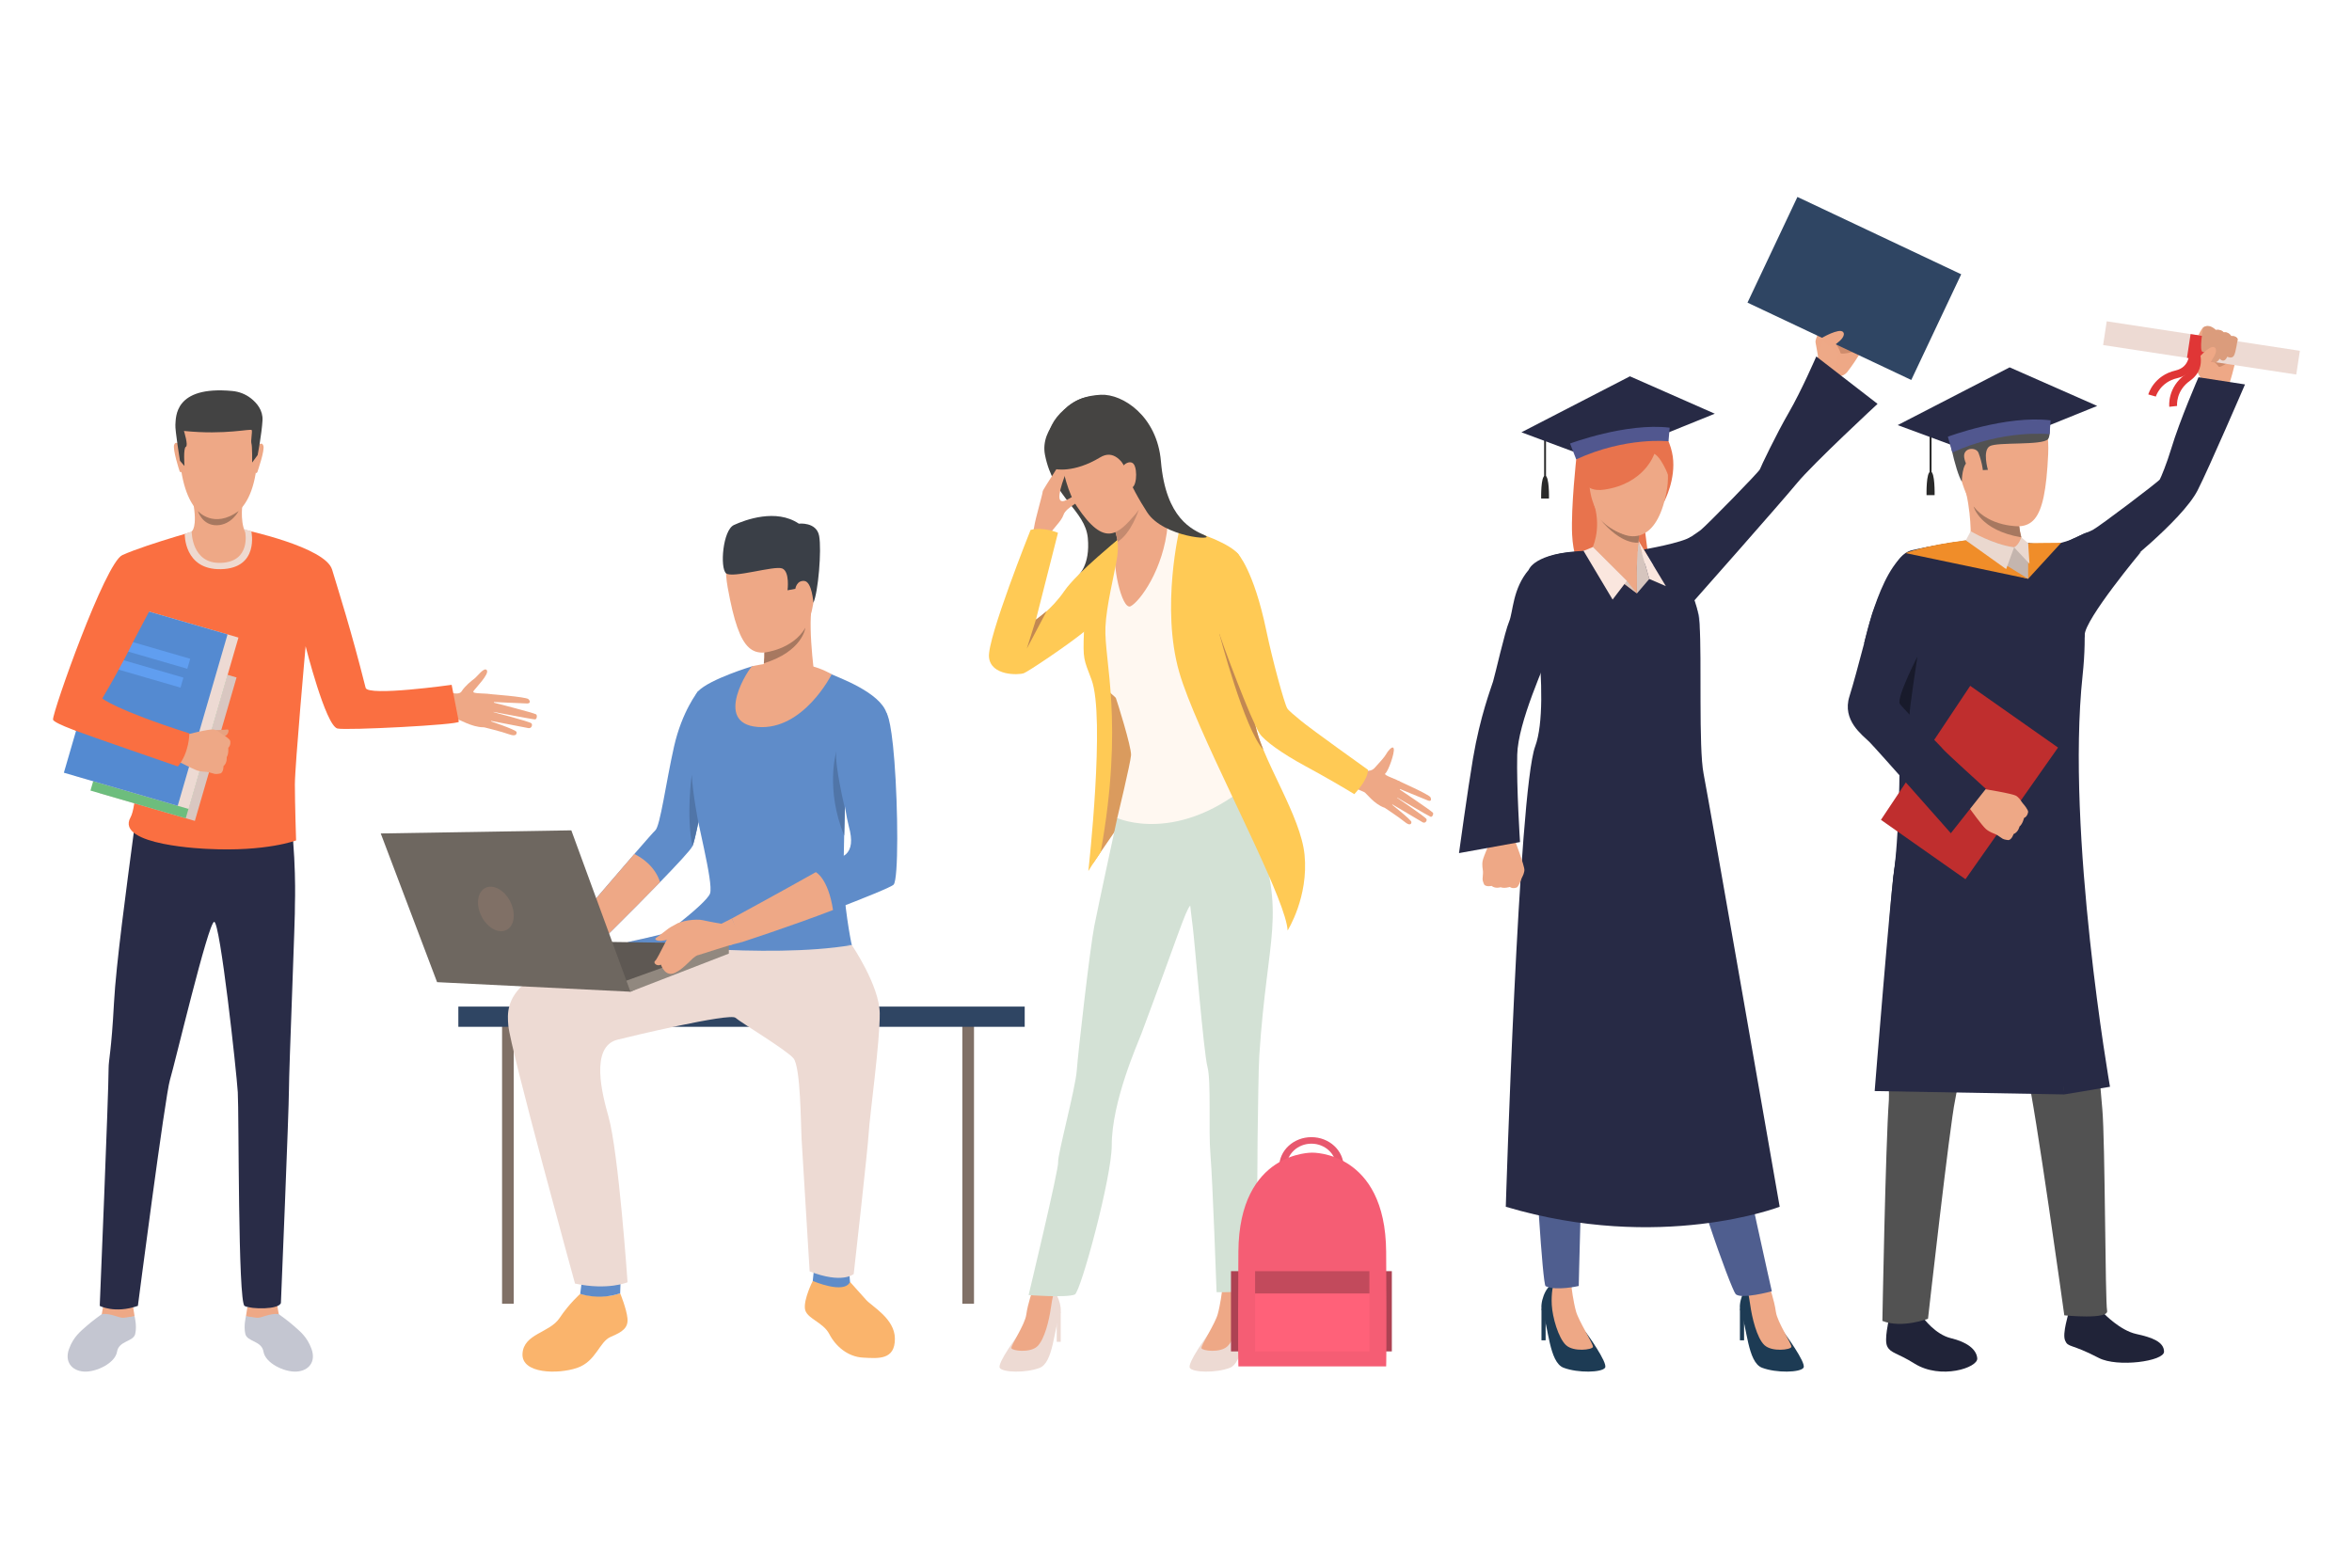 <svg xmlns="http://www.w3.org/2000/svg" xmlns:xlink="http://www.w3.org/1999/xlink" version="1.1" id="Layer_1" x="0px" y="0px" style="enable-background:new 0 0 3000 2000;" xml:space="preserve" viewBox="0 0 3000 2000">
<rect style="fill:#FFFFFF;" width="3000" height="2000"/>
<g>
	<g>
		<path style="fill:#EEA886;" d="M2810.091,487.638c0,0-10.963-19.108-12.545-22.079c-1.582-2.968-0.623-12.313,1.411-22.947    c2.034-10.635,9.541-24.091,11.266-24.814c1.721-0.722,3.128-2.249,7.813-1.243c4.685,1.01,8.09,4.437,8.09,4.437    s6.359-1.469,10.234,3.07c0,0,6.049-1.108,9.61,4.768c0,0,5.932-0.922,8.155,3.566c0,0-0.943,9.37-0.295,12.935    c0.652,3.57-4.769,27.676-10.792,45.748C2843.038,491.079,2833.694,501.47,2810.091,487.638z"/>
		<path style="fill:#CF8C6C;" d="M2819.396,457.764c0,0,8.823,6.679,10.351,9.811c1.527,3.128,21.806-11.404,21.806-11.404    S2827.803,447.26,2819.396,457.764z"/>
		<g>
			<rect x="2461.242" y="542.667" style="fill:#292929;" width="2.452" height="60.947"/>
		</g>
		<path style="fill:#292929;" d="M2462.507,601.687v-0.011c0,0-0.025,0.003-0.04,0.003c0,0-0.023-0.003-0.038-0.003v0.011    c-5.778,0.273-5.109,30.005-5.109,30.005h5.109h0.078h5.109C2467.616,631.691,2468.285,601.959,2462.507,601.687z"/>
		<g>
			<path style="fill:#272A45;" d="M2802.989,625.712c14.276-27.792,60.546-135.282,60.546-135.282l-59.311-9.137     c0,0-23.639,54.009-34.891,91.39c-5.482,18.214-12.833,36.101-14.474,38.978c-1.637,2.872-77.335,60.203-85.575,64.417     c-8.257,4.215-39.943,15.192-55.101,30.585c-15.157,15.382-7.776,36.462-7.776,36.462c32.138,41.34,91.501-12.41,91.501-12.41     S2782.978,664.664,2802.989,625.712z"/>
		</g>
		<g>
			<path style="fill:#202338;" d="M2683.792,1675.955c0,0,20.402,21.423,41.114,25.911c20.712,4.487,35.197,10.212,35.354,22.506     c0.157,12.293-59.602,20.395-83.303,8.002c-35.374-18.495-38.969-12.921-42.892-22.166c-3.921-9.246,4.712-33.969,4.457-36.911     C2638.207,1669.666,2683.792,1675.955,2683.792,1675.955z"/>
		</g>
		<g>
			<path style="fill:#2F6B8C;" d="M2681.499,1665.706c0,0,2.694,10.037,2.293,10.249c-0.397,0.211-46.67,5.396-45.27-2.658     c1.134-6.529,2.755-13.628,2.755-13.628L2681.499,1665.706z"/>
		</g>
		<g>
			<path style="fill:#202338;" d="M2453.34,1681.541c0,0,15.008,20.868,35.082,25.681c19.793,4.747,32.619,13.777,33.589,25.725     c0.97,11.948-46.667,27.596-80.136,6.607c-21.991-13.788-30.194-13.005-34.624-21.766c-4.43-8.761,2.32-33.319,1.877-36.163     C2408.58,1678.109,2453.34,1681.541,2453.34,1681.541z"/>
		</g>
		<g>
			<path style="fill:#2F6B8C;" d="M2452.728,1671.226c0,0,0.987,10.084,0.612,10.315c-0.376,0.229-44.476,8.035-44.212,0.083     c0.208-6.315,2.795-14.171,2.795-14.171L2452.728,1671.226z"/>
		</g>
		<g>
			<path style="fill:#525252;" d="M2634.831,1062.975c0,0,21.428,155.648,30.179,208.267c10.233,61.524,13.7,112.354,16.555,144.2     c3.588,40.05,3.569,245.015,6.082,256.729c2.512,11.706-54.604,5.881-54.604,5.881s-37.04-267.466-47.731-310.118     c-9.953-39.718-38.938-211.268-48.02-200.426c-9.082,10.847-36.892,205.184-43.618,236.505     c-6.725,31.325-34.47,278.377-34.47,278.377s-33.185,12.753-58.206,2.797c0,0,4.007-223.144,8.293-281.87     c1.633-22.382-14.157-267.936,23.688-366.956C2452.979,984.028,2634.831,1062.975,2634.831,1062.975z"/>
		</g>
		<path style="fill:#272A45;" d="M2571.961,689.674c0,0,56.701,11.726,63.43,17.686c7.303,6.344,20.183,68.443,20.952,85.742    c0.77,17.299-6.836,89.563-14.139,116.474c-7.305,26.91-5.962,159.451-1.349,196.74c0,0-114.167,32.426-226.419,17.817    c0,0,18.818-139.442,14.325-176.316c-5.758-47.239-19.605-156.078-19.605-156.078s9.937-75.811,19.932-84.27    c9.995-8.458,78.864-17.795,78.864-17.795H2571.961z"/>
		<path style="fill:#EEA886;" d="M2548.52,514.347c0,0,68.206-25.237,63.942,65.402c-4.264,90.642-20.247,99.852-65.116,87.193    c-44.868-12.658-48.628-69.865-54.471-97.384C2487.032,542.041,2526.214,518.306,2548.52,514.347z"/>
		<path style="fill:#EEA886;" d="M2580.882,701.947c0,0-14.037,9.282-67.259-14.164c0,0,1.504-36.487-8.938-70.565    c-10.439-34.081,71.42,45.438,71.42,45.438c-0.856,0.609-1.022,4.014-0.532,8.765c0.416,4.029,1.298,9.02,2.627,14.084    C2581.189,696.897,2580.882,692.004,2580.882,701.947z"/>
		<path style="fill:#525252;" d="M2502.355,614.512c0,0-0.192-24.212,9.875-26.44c10.07-2.228,15.256,11.769,15.256,11.769    l8.107-0.437c0,0-7.247-24.537,2.353-30.162c9.602-5.626,67.025-0.682,74.233-8.943c7.205-8.261-3.245-57.323-18.913-62.14    c-15.668-4.816-58.467-14.583-85.644,9.622c0,0-23.641,0.448-24.588,19.698C2482.087,546.733,2494.164,601.384,2502.355,614.512z"/>
		<path style="fill:#A77860;" d="M2578.2,685.504c-52.868-8.889-60.769-38.952-60.887-39.422    c20.552,26.502,58.26,25.338,58.26,25.338C2575.989,675.449,2576.871,680.44,2578.2,685.504z"/>
		<path style="fill:#EEA886;" d="M2523.63,577.791c-3.014-7.988-20.025-6.981-18.284,5.684    c1.742,12.662,15.803,32.164,21.448,28.506C2532.439,608.322,2527.782,588.806,2523.63,577.791z"/>
		<path style="fill:#272A45;" d="M2636.112,706.792c0,0,32.222,43.13,20.285,154.656c-21.566,201.527,34.916,525.029,34.916,525.029    l-58.271,9.752c0,0-55.684-405.066-41.503-555.153c6.462-68.396,25.64-91.153-4.615-148.134    C2586.925,692.941,2616.383,693.926,2636.112,706.792z"/>
		<path style="fill:#272A45;" d="M2492.29,692.004c0,0,92.227,93.158,99.449,163.785c7.224,70.624,41.304,540.439,41.304,540.439    l-241.885-4.302c0,0,20.182-252.484,25.105-284.068c4.925-31.584,15.115-212.935-7.107-297.088    c-11.94-45.208,2.264-102.561,29.54-108.824C2465.973,695.687,2492.29,692.004,2492.29,692.004z"/>
		<path style="fill:#272A45;" d="M2461.118,704.072c0,0,35.52,9.782,15.978,74.973c-15.305,51.063-17.372,62.03-17.372,62.03    l-81.962-20.475c0,0,24.031-112.164,63.25-118.194C2441.012,702.406,2453.496,700.63,2461.118,704.072z"/>
		<polygon style="fill:#BF2E2E;" points="2625.045,953.709 2506.976,1121.694 2399.155,1045.912 2513.013,874.967   "/>
		<g>
			<g>
				<g>
					<g>
						<g>
							<path style="fill:#EEA886;" d="M2561.857,1071.798c0,0-5.238-0.445-7.434-1.754c0,0-3.813-2.694-6.639-4.444         c-0.898-0.551-1.693-1.014-2.238-1.258c-2.275-1.021-7.576-2.585-12.353-6.573c-4.772-3.981-20.938-26.469-20.938-26.469         l9.671-12.188l7.429-12.701c0,0,37.638,5.825,42.514,9.023c0.476,0.317,0.934,0.645,1.338,0.987         c3.866,3.106,5.438,7.044,7.28,8.907c0.673,0.688,6.902,7.976,6.41,10.802c-0.677,3.92-2.736,6.359-5.235,7.445         c0,0-1.666,7.616-5.784,10.872c0,0-1.311,7.072-7.586,9.661C2568.292,1064.108,2566.158,1071.138,2561.857,1071.798z"/>
						</g>
					</g>
				</g>
			</g>
		</g>
		<path style="fill:#181A2B;" d="M2445.696,837.571c0,0-10.708,69.687-9.959,74.153    C2436.488,916.194,2387.259,897.727,2445.696,837.571z"/>
		<path style="fill:#272A45;" d="M2465.365,708.436c7.436,2.88,10.25,16.078,7.193,54.327c-3.054,38.252-16.52,55.847-21.543,64.692    c-5.024,8.848-32.652,63.386-27.687,70.562c4.966,7.175,51.873,53.452,54.587,57.221c2.717,3.769,55.087,51.173,55.087,51.173    l-44.678,56.575c0,0-95.074-107.65-103.897-116.466c-8.823-8.819-35.194-27.351-25.44-58.158    c9.915-31.31,27.732-104.613,30.897-110.345C2393.049,772.286,2416.203,689.401,2465.365,708.436z"/>
		<path style="fill:#272A45;" d="M2593.807,693.5c0,0,24.762,7.977,60.305-10.785c35.544-18.758-34.063,50.976-34.063,50.976    L2593.807,693.5z"/>
		<path style="fill:#272A45;" d="M2731.075,703.759c0,0-71.731,85.969-72.046,106.298c-0.316,20.329-17.053-60.813-17.053-60.813    L2731.075,703.759z"/>
		<polygon style="fill:#272A45;" points="2614.504,542.336 2674.995,517.865 2563.317,468.65 2420.536,542.336 2487.478,567.08       "/>
		<path style="fill:#C4B5AE;" d="M2492.29,692.004c0,0,54.711,36.845,94.635,46.404c1.66,0.397,0-45.468,0-45.468    S2553.374,679.514,2492.29,692.004z"/>
		<path style="fill:#EEA886;" d="M2530.439,686.31c0,0,21.693,10.395,38.553,11.951c0,0,8.727-3.259,9.208-12.757L2530.439,686.31z"/>
		<path style="fill:#F08D29;" d="M2507.447,689.329l79.478,49.08l-156.461-32.806    C2430.464,705.603,2455.286,695.701,2507.447,689.329z"/>
		<path style="fill:#F08D29;" d="M2586.925,738.409v-45.468c0,0,32.058-0.484,42.089-0.455L2586.925,738.409z"/>
		<path style="fill:#EAD8CF;" d="M2513.642,677.698c0,0,27.821,16.782,55.351,20.563l-10.135,27.781l-51.41-36.713L2513.642,677.698    z"/>
		<path style="fill:#EAD8CF;" d="M2578.2,685.504c0,0-2.932,9.618-9.208,12.757l19.631,20.963l-1.698-26.283L2578.2,685.504z"/>
		<path style="fill:#51578F;" d="M2614.286,553.966c0,0-58.559-6.712-124.1,23.37l-5.653-20.209c0,0,73.874-27.759,131.055-20.876    L2614.286,553.966z"/>
		<g>
			
				<rect x="2682.382" y="427.689" transform="matrix(0.989 0.151 -0.151 0.989 98.87 -418.11)" style="fill:#EDDAD3;" width="249.106" height="30.638"/>
		</g>
		<g>
			
				<rect x="2790.517" y="427.689" transform="matrix(0.989 0.151 -0.151 0.989 98.881 -418.144)" style="fill:#E03636;" width="32.838" height="30.64"/>
		</g>
		<g>
			<path style="fill:#E03636;" d="M2749.804,505.917l-9.64-2.698c0.273-0.98,7.047-24.106,34.817-30.585     c8.554-1.994,14.069-7.102,16.392-15.189c1.809-6.285,1.032-12.104,1.021-12.163l9.905-1.451     c0.048,0.317,1.123,7.934-1.305,16.381c-2.337,8.134-8.353,18.582-23.738,22.174     C2755.192,487.535,2749.854,505.735,2749.804,505.917z"/>
		</g>
		<path style="fill:#DB9C7C;" d="M2809.581,420.565c0,0-4.499,27.081-0.227,28.343c4.273,1.265,6.61-0.86,6.61-0.86l3.201,11.984    c0,0,6.603,6.737,12.013-2.421c0,0,5.513,6.931,9.684-2.534c0,0,5.68,2.949,8.385-1.094c2.705-4.044,4.878-21.587,4.878-21.587    s-1.206-3.909-8.155-3.566c0,0-3.08-5.833-9.61-4.768c0,0-3.193-4.284-10.234-3.07c0,0-7.874-8.998-15.902-3.194    C2810.223,417.798,2809.763,419.424,2809.581,420.565z"/>
		<path style="fill:#EEA886;" d="M2797.594,464.694c0,0,11.221-15.13,20.978-20.701c2.206-1.262,4.575-2.078,6.577-0.503    c2.002,1.571,2.264,6.468-2.264,13.271c-4.524,6.803-7.263,17.668-7.263,17.668S2808.921,480.058,2797.594,464.694z"/>
		<g>
			<path style="fill:#E03636;" d="M2766.972,518.988c-0.116-1.014-2.577-24.981,20.687-41.467     c7.168-5.079,10.344-11.893,9.442-20.256c-0.7-6.504-3.616-11.597-3.646-11.645l8.622-5.09c0.165,0.277,4.036,6.923,4.98,15.663     c0.904,8.415-0.718,20.362-13.609,29.499c-18.299,12.964-16.606,31.401-16.526,32.182L2766.972,518.988z"/>
		</g>
	</g>
	<g>
		<path style="fill:#EEA886;" d="M566.438,880.605c0,0,18.136,8.255,22.318,1.437c4.182-6.818,13.102-13.907,16.023-15.997    c3.907-2.792,13.041-15.867,16.234-10.935c3.19,4.936-14.101,22.264-17.066,26.619c-2.962,4.355,19.396,1.77,23.684,4.637    c4.287,2.867,4.498,41.552-10.958,41.48c-15.456-0.068-31.426-10.792-34.174-10.242c-2.745,0.55-20.498-3.492-20.498-3.492    L566.438,880.605z"/>
		<path style="fill:#EEA886;" d="M624.067,885.463c0,0,47.15,3.496,49.98,6.482c2.826,2.986,2.368,5.652-2.063,5.517    c-4.429-0.133-45.713-1.994-45.713-1.994s54.681,13.955,57.538,15.847c1.671,1.107,1.077,6.308-1.311,6.464    c-2.388,0.156-57.501-10.402-57.501-10.402s51.033,13.127,52.932,15.477c1.662,2.056-0.023,6.743-3.886,6.043    s-52.018-10.055-52.018-10.055s36.453,12.022,36.888,15.052c0.269,1.855-0.048,6.363-9.345,2.948    c-9.301-3.41-32.159-9.019-32.159-9.019L624.067,885.463z"/>
		<g>
			<path style="fill:#C4C6D1;" d="M129.81,1676.539c0,0-12.573,8.971-19.536,15.256c-6.964,6.284-16.438,13.122-22.24,29.159     c-5.873,16.231,3.38,27.892,19.098,28.85c15.715,0.961,39.799-10.904,42.146-25.294c2.324-14.243,20.786-12.568,23.191-22.705     c2.408-10.137-0.809-22.607-0.809-22.607L129.81,1676.539z"/>
		</g>
		<g>
			<path style="fill:#EEA886;" d="M131.902,1664.755l-2.092,11.784c0,0,6.471,11.978,41.851,2.659l-1.824-11.61L131.902,1664.755z"/>
		</g>
		<path style="fill:#C4C6D1;" d="M171.661,1679.198c0,0-7.969,1.047-13.645,1.94c-5.677,0.89-16.92-6.363-28.205-4.6l3.472,14.328    C133.282,1690.867,170.869,1683.829,171.661,1679.198z"/>
		<g>
			<path style="fill:#C4C6D1;" d="M355.577,1676.539c0,0,12.572,8.971,19.536,15.256c6.964,6.284,16.438,13.122,22.24,29.159     c5.87,16.231-3.38,27.892-19.098,28.85c-15.714,0.961-39.803-10.904-42.146-25.294c-2.324-14.243-20.786-12.568-23.191-22.705     c-2.409-10.137,0.808-22.607,0.808-22.607L355.577,1676.539z"/>
		</g>
		<g>
			<path style="fill:#EEA886;" d="M353.484,1664.755l2.093,11.784c0,0-6.471,11.978-41.851,2.659l1.825-11.61L353.484,1664.755z"/>
		</g>
		<g>
			<path style="fill:#292C47;" d="M368.271,1024.009c0,0-121.938-24.043-185.156-1.328c-2.643,0.948-5.181,1.978-7.603,3.095     c0,0-0.149,1.077-0.428,3.099c-0.632,4.67-1.957,14.413-3.716,27.671c-0.299,2.229-0.605,4.559-0.928,6.981     c-8.999,68.123-22.447,167.138-25.019,215.453c-3.376,63.388-6.893,72.414-6.899,84.334     c-0.011,32.125-11.295,302.678-11.295,302.678s19.138,10.268,48.658,0c0,0,34.829-268.375,40.872-288.23     c6.04-19.852,48.831-200.813,56.4-201.676c7.568-0.862,28.551,191.236,30.145,217.353c1.597,26.105,0.085,268.382,8.72,272.696     c8.632,4.317,43.706,4.767,46.294-3.866c0,0,10.249-246.284,10.249-272.18c0-25.898,8.36-227.658,7.626-236.304     C376.193,1153.784,378.571,1090.438,368.271,1024.009z"/>
		</g>
		<g>
			<path style="fill:#FA6F41;" d="M311.409,675.856c0,0,103.537,21.982,112.168,50.758c8.632,28.773,23.976,76.116,42.792,150.89     c2.83,11.241,109.719-3.832,109.719-3.832s8.896,45.584,9.134,47.048c0.646,3.977-144.385,11.335-154.852,8.679     c-15.103-3.832-40.553-104.957-40.553-104.957s-13.71,152.762-13.71,176.357c0,23.596,1.559,71.374,1.559,71.374     s-38.366,14.695-112.865,10.813c0,0-118.569-4.073-98.333-40.214c15.303-27.324,5.924-211.159,3.621-212.311     c-2.303-1.152-43.638,50.622-39.609,60.588c4.029,9.967,111.006,45.716,111.006,45.716s3.126,11.522-13.493,37.625     c0,0-159.79-46.695-160.364-56.478c-0.578-9.78,66.461-199.773,88.356-209.716c31.517-14.319,113.941-36.83,113.941-36.83     L311.409,675.856z"/>
		</g>
		<path style="fill:#C4C6D1;" d="M313.725,1679.198c0,0,7.97,1.047,13.646,1.94c5.676,0.89,16.917-6.363,28.205-4.6l-3.472,14.328    C352.105,1690.867,314.517,1683.829,313.725,1679.198z"/>
		
			<rect x="151.33" y="843.087" transform="matrix(0.96 0.279 -0.279 0.96 270.149 -22.628)" style="fill:#D9C7C1;" width="126.591" height="190.636"/>
		
			<rect x="139.692" y="839.711" transform="matrix(0.96 0.279 -0.279 0.96 268.744 -19.518)" style="fill:#6DBD7D;" width="126.591" height="190.632"/>
		
			<rect x="124.396" y="788.009" transform="matrix(0.96 0.279 -0.279 0.96 259.387 -20.005)" style="fill:#EDDAD3;" width="151.253" height="227.77"/>
		
			<rect x="110.489" y="783.974" transform="matrix(0.96 0.279 -0.279 0.96 257.687 -16.289)" style="fill:#548AD1;" width="151.252" height="227.768"/>
		
			<rect x="157.331" y="828.514" transform="matrix(0.96 0.279 -0.279 0.96 240.786 -22.651)" style="fill:#609EF0;" width="85.382" height="13.307"/>
		
			<rect x="148.659" y="852.559" transform="matrix(0.96 0.279 -0.279 0.96 247.147 -19.279)" style="fill:#609EF0;" width="85.382" height="13.305"/>
		<path style="fill:#E6A281;" d="M274.688,931.476c0,0,11.55-0.316,15.086-0.829c3.536-0.51,1.203,7.011-2.905,8.428    C282.766,940.494,274.688,931.476,274.688,931.476z"/>
		<path style="fill:#EEA886;" d="M281.438,986.636c0,0-5.041,1.226-7.507,0.686c0,0-4.413-1.328-7.606-2.082    c-1.012-0.234-1.902-0.418-2.486-0.476c-2.449-0.245-7.901-0.051-13.619-2.289c-5.714-2.232-25.1-12.175-25.1-12.175l5.543-18.021    l4.179-14.277c0,0,32.764-8.72,38.328-7.252c0.543,0.146,1.073,0.313,1.563,0.506c4.589,1.699,7.293,4.892,9.6,6.057    c0.846,0.434,8.958,5.309,9.379,8.105c0.594,3.879-0.571,6.808-2.568,8.608c0,0,0.822,7.65-2.015,11.985    c0,0,0.988,7.032-4.073,11.417C285.056,977.426,285.256,984.672,281.438,986.636z"/>
		<path style="fill:#FA6F41;" d="M241.489,935.643c0,0,0.275,24.142-14.621,42.177c0,0-116.214-40.04-130.189-45.537    c-13.975-5.496,50.785-177.581,50.785-177.581l47.646,16.221l-25.599,48.407c0,0-12.671,27.118-39.028,71.721    C130.482,891.051,146.703,905.329,241.489,935.643z"/>
		<path style="fill:#EED9CF;" d="M235.629,681.172c0,0-1.158,46.06,46.284,44.956c49.107-1.141,38.698-48.148,38.698-48.148    S283.442,661.795,235.629,681.172z"/>
		<path style="fill:#EEA886;" d="M309.728,639.848c0,0-4.267,23.381,3.071,39.348c0,0,7.47,37.214-30.627,38.882    c-38.097,1.668-37.683-40.142-37.683-40.142s7.827-4.559,1.743-37.856C240.147,606.782,309.728,639.848,309.728,639.848z"/>
		<g>
			<path style="fill:#EEA886;" d="M286.567,504.634c0,0,48.747,7.864,41.324,85.971c-7.422,78.103-50.445,71.704-53.319,71.622     c-2.877-0.078-43.192,1.427-46.335-93.937C228.237,568.29,226.865,497.776,286.567,504.634z"/>
		</g>
		<g>
			<path style="fill:#EEA886;" d="M328.646,568.542c0,0,5.34-5.839,7.297,0.072c1.957,5.914-6.954,31.371-7.613,33.507     c0,0-0.975,2.293-2.256,1.033C324.793,601.89,328.646,568.542,328.646,568.542z"/>
		</g>
		<g>
			<path style="fill:#EEA886;" d="M229.419,567.553c0,0-5.228-5.941-7.296-0.071c-2.069,5.874,6.556,32.655,6.98,33.654     c0,0,0.931,2.31,2.235,1.073C232.643,600.973,229.419,567.553,229.419,567.553z"/>
		</g>
		<g>
			<path style="fill:#434343;" d="M328.621,580.523l-6.977,9.552c0,0,0.197-20.946-0.924-24.231     c-1.118-3.285,1.325-14.722,0.387-17.086c-0.934-2.368-33.341,6.437-86.487,1.025c0,0,5.911,18.871,2.449,20.209     c-3.465,1.342-1.766,24.533-1.766,24.533l-5.738-6.631c0,0-6.482-39.616-5.849-46.229c0.839-8.802-2.147-49.909,72.634-42.853     c8.561,0.808,16.781,3.947,23.62,9.284c7.684,6,15.585,15.358,14.861,28.219C333.877,553.31,328.621,580.523,328.621,580.523z"/>
		</g>
		<path style="fill:#A77860;" d="M252.363,651.88c0,0,20.11,23.48,52.039,0c0,0-8.951,17.814-27.723,18.232    C257.91,670.526,252.363,651.88,252.363,651.88z"/>
	</g>
	<g>
		<path style="fill:#E8734D;" d="M2123.052,639.192c0,0,14.718-27.896,10.59-56.787c-4.128-28.896-29.511-72.073-80.956-60.327    c0,0-38.7,58.536-41.875,60.757c0,0-7.204,64.301-5.546,99.311c2.175,45.938,25.151,71.815,37.852,111.821    c12.7,40.003,33.77,1.304,33.77,1.304l36.089-1.742l-18.705-147.622L2123.052,639.192z"/>
		<g>
			<path style="fill:#EEA886;" d="M2320.516,463.348c0,0-4.249-23.127-4.787-26.679c-0.541-3.555,3.743-12.621,9.566-22.602     c5.826-9.986,18.165-20.865,20.153-20.978c1.991-0.118,3.949-1.156,8.307,1.521c4.358,2.681,6.569,7.339,6.569,7.339     s6.924,0.779,9.215,6.727c0,0,6.48,1.031,7.979,8.213c0,0,6.301,1.175,6.945,6.487c0,0-4.278,9.095-4.891,12.917     c-0.61,3.821-10.805,22.131-23.284,38.185C2356.288,474.478,2343.213,492.742,2320.516,463.348z"/>
		</g>
		<g>
			<path style="fill:#CF8C6C;" d="M2340.492,436.578c0,0,6.508,9.86,6.936,13.552c0.428,3.692,26-3.734,26-3.734     S2352.685,428.988,2340.492,436.578z"/>
		</g>
		
			<rect x="2289.988" y="251.339" transform="matrix(0.427 -0.904 0.904 0.427 1023.912 2348.905)" style="fill:#2F4563;" width="149.149" height="231.087"/>
		<g>
			<path style="fill:#EEA886;" d="M2316.084,435.814c0,0,16.67-11.248,28.469-13.389c2.668-0.487,5.343-0.471,6.799,1.825     c1.457,2.297-0.019,7.32-6.99,12.56c-6.973,5.24-13.587,15.207-13.587,15.207S2322.03,455.302,2316.084,435.814z"/>
		</g>
		<path style="fill:#EEA987;" d="M2324.732,434.399c0,0-10.973,46.794-24.645,64.544c-13.672,17.75,30.624,16.248,30.624,16.248    l13.981-64.415L2324.732,434.399z"/>
		<g>
			<path style="fill:#272A45;" d="M2117.801,759.923c0,0-5.269-26.504,7.102-45.25c12.367-18.747,36.819-32.527,44.392-38.482     c7.571-5.955,74.426-74.252,75.513-77.519c1.09-3.266,20.693-44.459,36.856-72.381c16.162-27.918,35.025-71.514,35.025-71.514     l78.157,60.445c0,0-82.323,76.31-102.794,101.144c-21.864,26.526-130.882,149.656-130.882,149.656     S2139.33,796.636,2117.801,759.923z"/>
		</g>
		<g>
			<path style="fill:#1D3B54;" d="M2275.412,1699.719c0,0,28.962,38.991,24.989,45.17c-3.974,6.18-34.43,7.062-52.969,0     c-18.539-7.061-18.98-52.756-27.367-72.389c-3.51-8.221,4.003-32.481,14.567-34.242c10.563-1.761,22.055,3.411,22.055,3.411     S2245.729,1669.321,2275.412,1699.719z"/>
		</g>
		<g>
			<g>
				<path style="fill:#EEA886;" d="M2256.882,1641.354c0,0,6.094,16.601,8.32,32.455c1.846,13.149,20.632,41.063,19.75,44.596      c-0.882,3.532-24.719,6.73-34.43-2.373c-9.71-9.104-15.96-35.58-18.097-51.414c-1.992-14.75-4.506-22.035-4.506-22.035      S2247.613,1631.642,2256.882,1641.354z"/>
			</g>
		</g>
		<g>
			<polygon style="fill:#1D3B54;" points="2219.29,1669.07 2219.29,1709.891 2224.587,1709.891 2224.587,1678.337    "/>
		</g>
		<g>
			<path style="fill:#1D3B54;" d="M2023.326,1700.365c0,0,27.919,38.345,23.944,44.523c-3.972,6.18-34.428,7.062-52.967,0     c-18.539-7.061-18.98-52.756-27.367-72.389c-3.512-8.221,4.003-32.481,14.565-34.242c10.566-1.761,22.954,3.784,22.954,3.784     S1993.645,1669.968,2023.326,1700.365z"/>
		</g>
		<g>
			<g>
				<path style="fill:#EEA886;" d="M2004.456,1642.042c0,0,2.208,18.096,5.738,30.9c3.531,12.799,22.511,41.931,21.629,45.463      c-0.884,3.532-24.718,6.73-34.43-2.373c-9.71-9.104-17.214-35.458-18.097-51.414c-0.884-15.955,2.205-26.359,2.205-26.359      S1995.186,1632.33,2004.456,1642.042z"/>
			</g>
		</g>
		<g>
			<polygon style="fill:#1D3B54;" points="1966.161,1669.07 1966.161,1709.891 1971.458,1709.891 1971.458,1678.337    "/>
		</g>
		<g>
			<g>
				<path style="fill:#4F5E8F;" d="M2143.964,1007.289c0,0,24.852,115.612,30.559,144.721      c5.708,29.107,21.688,170.087,23.401,194.059c1.713,23.974,25.933,114.296,24.791,122.859      c-1.142,8.56,37.268,178.449,37.268,178.449s-39.535,10.753-46.19,3.506c-5.651-6.152-62.453-161.501-62.453-204.307      c0-59.171-44.632-134.511-50.279-147.747c-52.446-122.981-41.244-162.486-48.093-170.475c-6.85-7.989-7.443,4.935-11.438,22.628      c-3.996,17.693-12.552,170.658-17.688,190.066c-5.138,19.404-1.148,85.043-4.002,118.148      c-2.854,33.105-6.14,181.426-6.14,181.426s-28.637,6.582-42.242,0.24c-3.924-1.833-13.826-165.231-14.396-204.614      s-1.179-93.694-2.283-110.727c-10.575-163.2-22.798-188.776,18.137-304.278      C2049.555,804.986,2143.964,1007.289,2143.964,1007.289z"/>
			</g>
		</g>
		<g>
			<path style="fill:#EDDAD3;" d="M2079.633,699.25c0,0,25.938,12.248,34.947,14.05c9.006,1.802,43.953,47.197,50.077,63.768     c6.126,16.571,0,41.433-12.609,70.613c-12.608,29.185-0.721,38.912-6.485,68.092c-5.765,29.185-10.809,90.972-9.727,107.182     c1.08,16.215-145.721,19.275-179.227-10.271c0,0,33.675-50.433,37.998-57.639c4.324-7.206,0.721-46.478-3.243-56.563     c-3.962-10.088-30.339-95.873-30.339-95.873s-21.579-65.887-2.085-81.024c16.933-13.149,63.082-17.837,71.367-20.72     C2038.596,697.983,2062.699,696.729,2079.633,699.25z"/>
		</g>
		<g>
			<path style="fill:#97A6CC;" d="M2025.633,702.029c0,0,36.407,55.254,38.146,79.572c1.74,24.317-13.531,206.23-25.758,264.706     c-12.229,58.476-87.236,2.552-87.236,2.552s46.024-105.25,23.233-182.202c-22.792-76.952-31.075-107.714-31.075-107.714     s7.842-42.855,35.631-48.886C2002.939,704.771,2025.633,702.029,2025.633,702.029z"/>
		</g>
		<g>
			<path style="fill:#97A6CC;" d="M2167.053,784.449c0,0,6.571,23.237-19.015,74.598c0,0,0.407,65.734,1.128,86.271     c0.721,20.534,15.24,94.376,15.24,94.376l-34.957,18.617c-5.096,2.984-11.405-1.156-10.694-7.02     c7.164-59.095,30.474-283.258-19.876-343.514l20.203,5.959C2119.082,713.737,2154.978,743.108,2167.053,784.449z"/>
		</g>
		<path style="fill:#272A45;" d="M2096.608,700.995c0,0,48.996-8.282,60.841-16.545l-32.622,63.339L2096.608,700.995z"/>
		<path style="fill:#272A45;" d="M2138.438,727.483c0,0,26.407,25.96,29.371,69.035c2.964,43.075-1.389,157.504,5.139,190.571    c6.525,33.067,97.058,552.443,97.058,552.443s-152.476,58.734-349.354,0c0,0,16.252-530.065,37.497-587.347    c21.246-57.281-7.915-225.631-7.915-225.631s6.558-21.108,69.604-23.758L2138.438,727.483z"/>
		<g>
			<path style="fill:#D6C5BE;" d="M2087.918,757.075l15.762-18.458l-13.686-48.592     C2089.994,690.025,2085.396,717.083,2087.918,757.075z"/>
		</g>
		<g>
			<path style="fill:#EEA886;" d="M2092.014,669.316c0,0-5.176,47.589-4.096,63.08c0,0-26.952,27.009-57.61-31.53     c0,0,12.9-24.127,3.19-57.008C2023.791,610.981,2092.014,669.316,2092.014,669.316z"/>
		</g>
		<g>
			<polygon style="fill:#FAE6DE;" points="2103.68,738.617 2124.827,747.789 2089.994,690.025    "/>
		</g>
		<g>
			<path style="fill:#A77860;" d="M2090.947,682.617l-1.145,9.594c0,0-21.171,3.958-49.203-30.233     C2040.6,661.977,2060.468,686.215,2090.947,682.617z"/>
		</g>
		<g>
			<polygon style="fill:#EEA886;" points="2087.918,732.396 2087.918,757.075 2056.899,733.894    "/>
		</g>
		<g>
			<polygon style="fill:#D6C5BE;" points="2087.918,757.075 2075.039,741.131 2031.654,697.892 2024.167,707.778    "/>
		</g>
		<g>
			<polygon style="fill:#FAE6DE;" points="2075.039,741.131 2056.899,764.908 2019.838,702.797 2031.654,697.892    "/>
		</g>
		<path style="fill:#EEA886;" d="M2083.635,533.509c0,0,54.77,29.051,41.909,94.774c-12.857,65.727-46.196,56.202-52.387,54.296    c-6.19-1.905-40.482-13.335-45.722-61.917C2022.197,572.085,2033.626,517.313,2083.635,533.509z"/>
		<path style="fill:#E8734D;" d="M2110.146,578.911c0,0-12.065,38.102-63.819,45.722c-51.752,7.621-20.051-72.708-20.051-72.708    s16.561-28.892,41.959-24.45c37.182,6.51,57.253,45.406,59.266,63.502c2.014,18.1,3.284,23.286,3.284,23.286    S2121.576,585.581,2110.146,578.911z"/>
		<path style="fill:#717BC7;" d="M2037.755,528.744c0,0-25.731,8.35-23.178,41.911    C2014.577,570.655,2019.022,541.764,2037.755,528.744z"/>
		<g>
			<rect x="1969.564" y="549.7" style="fill:#292929;" width="2.377" height="59.08"/>
		</g>
		<path style="fill:#292929;" d="M1970.791,606.909v-0.012c0,0-0.025,0.008-0.038,0.008c0,0-0.025-0.008-0.036-0.008v0.012    c-5.601,0.262-4.955,29.086-4.955,29.086h4.955h0.074h4.952C1975.743,635.995,1976.392,607.171,1970.791,606.909z"/>
		<polygon style="fill:#272A45;" points="2128.605,551.51 2187.242,527.789 2078.992,480.087 1940.589,551.51 2006.604,576.078       "/>
		<path style="fill:#51578F;" d="M2128.195,562.978c0,0-54.198-6.126-117.727,23.032l-7.846-20.165    c0,0,71.608-26.907,127.035-20.233L2128.195,562.978z"/>
		<g>
			<g>
				<g>
					<g>
						<g>
							<path style="fill:#EEA886;" d="M1893.1,1128.533c0,0-2.112-4.537-2.068-6.971c0,0,0.42-4.426,0.528-7.586         c0.03-1.004,0.034-1.878-0.023-2.445c-0.232-2.361-1.448-7.479-0.414-13.313c1.03-5.821,11.949-29.812,11.949-29.812         l14.642,2.221l14.005,0.121c0,0,12.997,33.839,12.664,39.379c-0.036,0.54-0.091,1.076-0.181,1.57         c-0.737,4.666-3.247,7.826-3.91,10.229c-0.251,0.882-3.324,9.476-5.889,10.404c-3.557,1.296-6.548,0.748-8.628-0.799         c0,0-7.076,2.228-11.712,0.364c0,0-6.462,2.266-11.569-1.691C1902.493,1130.206,1895.68,1131.769,1893.1,1128.533z"/>
						</g>
					</g>
				</g>
			</g>
		</g>
		<path style="fill:#272A45;" d="M2013.6,704.523c0,0-42.198-2.601-63.365,22.032c-21.167,24.629-20.011,53.875-25.399,66.575    c-5.388,12.7-17.702,67.347-20.397,76.199c-2.694,8.852-16.467,44.231-25.614,98.182c-6.719,39.642-17.87,120.867-17.87,120.867    l77.841-14.111c0,0-4.596-70.115-3.569-111.422c1.026-41.311,34.636-114.296,47.336-146.237    C1995.26,784.666,2045.82,724.563,2013.6,704.523z"/>
	</g>
	<g>
		<path style="fill:#FAB46C;" d="M740.049,1650.691c0,0-13.935,12.217-26.452,30.984c-12.507,18.767-45.727,19.766-47.148,45.385    c-1.422,25.622,45.161,26.409,69.619,18.07c24.455-8.344,28.155-33.367,42.94-39.624c14.791-6.257,22.47-11.317,21.332-23.535    c-1.138-12.214-9.321-32.042-9.321-32.042s-9.188,2.935-14.592,3.53C771.023,1654.057,752.847,1654.267,740.049,1650.691z"/>
		<path style="fill:#5F8CC9;" d="M907.683,956.547c0,0-9.373,55.741-16.927,92.561c0,0,0,0,0,0.004    c-3.064,14.927-5.83,26.747-7.545,30.472c-2.16,4.678-19.753,23.571-41.286,45.742c-37.782,38.892-87.699,87.871-87.699,87.871    l-19.514-37.044c0,0,44.338-51.981,74.393-86.658c13.914-16.056,24.77-28.396,26.754-30.176    c6.284-5.624,13.578-61.017,23.829-106.656c10.253-45.642,30.799-70.862,30.799-70.862L907.683,956.547z"/>
		<path style="fill:#EEA886;" d="M841.925,1125.325c-37.782,38.892-87.699,87.871-87.699,87.871l-19.514-37.044    c0,0,44.338-51.981,74.393-86.658C818.324,1094.012,835.236,1104.788,841.925,1125.325z"/>
		<rect x="640.391" y="1303.682" style="fill:#807066;" width="14.888" height="359.569"/>
		<rect x="1227.453" y="1303.682" style="fill:#807066;" width="14.888" height="359.569"/>
		<rect x="584.631" y="1284.167" style="fill:#2F4563;" width="722.397" height="25.801"/>
		<g>
			<path style="fill:#FAB46C;" d="M1084.222,1635.432c0,0,12.834,14.186,20.422,22.787c7.587,8.602,36.65,23.977,36.807,49.521     c0.17,27.701-21.441,25.274-40.668,24.264c-19.227-1.014-34.85-14.295-42.946-29.983c-8.093-15.684-29.631-19.805-31.147-32.454     c-1.519-12.646,9.984-35.413,9.984-35.413L1084.222,1635.432z"/>
		</g>
		<path style="fill:#5F8CC9;" d="M1039.154,1610.574l-2.48,23.58c0,0,40.129,17.484,47.548,1.277l-1.722-21L1039.154,1610.574z"/>
		<path style="fill:#5F8CC9;" d="M742.233,1633.625l-2.184,17.066c0,0,24.252,8.571,50.97-0.762l0.542-15.176L742.233,1633.625z"/>
		<path style="fill:#5F8CC9;" d="M1086.491,1205.663c1.395,4.961-256.858,0-256.858,0s71.436-52.002,76.066-65.889    c4.632-13.89-18.189-97.238-21.163-124.358c-2.381-21.698-8.351-118.788,5.951-133.616c14.952-15.502,68.793-31.749,68.793-31.749    l78.496,2.911c0,0,12.952,2.711,22.212,7.01c9.261,4.299,62.219,23.163,70.82,49.621c8.595,26.457-52.843,111.53-52.843,111.53    s-0.121,3.824-0.306,10.09c0,0.003,0,0.003,0,0.003c-0.236,8.354-0.59,21.048-0.907,34.823    c-0.412,17.835-0.772,37.474-0.772,51.82C1075.98,1151.592,1085.099,1200.701,1086.491,1205.663z"/>
		<path style="fill:#EDDAD3;" d="M1086.491,1205.663c0,0,35.128,51.593,35.622,86.816c0.499,35.219-13.012,132.887-14.002,152.231    c-0.992,19.348-19.181,180.583-19.181,180.583s-14.059,13.065-56.225-3.307c0,0-9.31-152.906-10.302-169.277    c-0.989-16.367-0.989-91.773-10.419-102.686c-9.424-10.913-66.472-45.146-73.912-51.594    c-7.442-6.446-137.077,24.495-150.655,28.017c-35.18,9.124-19.145,70.323-11.36,97.758    c13.019,45.905,24.394,211.673,24.394,211.673s-25.054,10.674-67.017,1.655c0,0-82.402-299.318-85.043-329.082    c-2.644-29.768-3.945-78.85,199.111-116.156L1086.491,1205.663z"/>
		<path style="fill:#EEA886;" d="M980.818,679.506c0,0-68.136-15.37-52.574,70.381c15.566,85.75,31.952,92.488,73.059,74.744    c41.106-17.747,37.424-72.687,39.497-99.625C1042.87,698.064,1002.553,680.444,980.818,679.506z"/>
		<path style="fill:#EEA886;" d="M962.786,872.061c0,0,30.179,31.991,77.873,2.92c0,0-10.671-69.334-5.053-103.104    c5.612-33.771-62.227,52.325-62.227,52.325c0.896,0.469,1.486,3.688,1.622,8.274c0.115,3.885-0.091,8.753-0.714,13.742    C972.885,857.442,969.393,869.299,962.786,872.061z"/>
		<path style="fill:#3A3F47;" d="M1037.481,769.008c0,0-1.761-27.02-11.63-27.861c-9.866-0.844-11.385,10.038-11.385,10.038    l-9.966,1.879c0,0,3.149-23.68-6.705-27.816c-9.851-4.139-63.84,13.037-71.751,6.084c-7.909-6.952-4.188-54.984,10.117-61.556    c14.304-6.578,53.81-21.305,82.755-1.712c0,0,22.564-2.575,25.907,15.635C1048.173,701.907,1043.614,755.469,1037.481,769.008z"/>
		<path style="fill:#A77860;" d="M974.286,846.218c49.203-15.17,52.909-44.798,52.964-45.261    c-16.205,27.84-52.25,31.519-52.25,31.519C975.115,836.361,974.909,841.229,974.286,846.218z"/>
		<path style="fill:#EEA886;" d="M1060.799,860.344c0,0-36.034,71.727-94.243,67.099c-58.209-4.632-9.92-76.729-7.276-77.392    C962.187,849.316,1018.977,835.166,1060.799,860.344z"/>
		<path style="fill:#5F8CC9;" d="M800.089,1202.029c0,0,178.351,21.992,286.402,3.634l-206.463-25.795    C880.028,1179.868,878.808,1185.132,800.089,1202.029z"/>
		<path style="fill:#EEA886;" d="M933.484,1171.744l-13.285,6.729c0,0,3.022,21.105,10.299,27.502l14.906-3.804    C945.405,1202.171,942.304,1179.021,933.484,1171.744z"/>
		<path style="fill:#5F8CC9;" d="M1139.86,1128.532c-2.654,3.073-37.719,17.175-77.325,32.43l-0.006,0.006    c-54.113,20.846-115.152,40.566-115.152,40.566l-13.893-29.789c0,0,63.922-34.732,107.113-59.09    c20.4-11.506,36.178-20.697,38.408-22.824c6.943-6.613,8.744-17.221,3.636-35.719c-5.104-18.497-16.864-103.519-18.192-113.442    c-1.319-9.92,3.31-36.378,28.112-37.703c24.809-1.322,37.431,5.679,37.431,5.679s6.229,2.589,10.858,62.784    C1145.484,1031.62,1146.146,1121.253,1139.86,1128.532z"/>
		<path style="fill:#5075A8;" d="M1077.659,1031.212c0,0.003,0,0.003,0,0.003c-0.236,8.354-0.59,21.048-0.907,34.823    c-24.213-59.345-10.223-106.699-9.987-107.497C1064.145,974.645,1077.469,1030.417,1077.659,1031.212z"/>
		<path style="fill:#5075A8;" d="M890.756,1049.107c0,0,0,0,0,0.004c-3.064,14.927-5.83,26.747-7.545,30.472    c-8.269-40.021-0.829-91.257-0.829-91.257C883.513,1012.802,890.756,1049.107,890.756,1049.107z"/>
		<path style="fill:#EEA886;" d="M1062.535,1160.962l-0.006,0.006c-54.113,20.846-117.124,41.203-117.124,41.203l-11.92-30.427    c0,0,63.922-34.732,107.113-59.09C1040.598,1112.654,1056.308,1120.306,1062.535,1160.962z"/>
		<polygon style="fill:#5E5853;" points="929.636,1203.936 676.143,1200.205 804.128,1265.194   "/>
		<polygon style="fill:#91887F;" points="804.128,1265.194 929.636,1216.578 929.636,1203.936 794.208,1252.79   "/>
		<g>
			<path style="fill:#EEA886;" d="M923.065,1178.936c0,0-15.833-2.466-26.775-5.013c-8.471-1.973-29.532,0.747-34.893,6.181     c-5.367,5.434-22.421,43.307-25.65,45.621c-3.225,2.309,1.652,7.657,7.319,4.971c0,0,5.204,16.57,18.04,10.368     c12.837-6.205,21.554-19.747,28.279-22.137c6.722-2.382,45.872-14.42,45.872-14.42S933.155,1174.903,923.065,1178.936z"/>
		</g>
		<g>
			<path style="fill:#EEA886;" d="M865.261,1177.623c0,0-10.169,4.91-12.825,7.101c-2.656,2.19-13.421,10.247-16.026,12.144     c-2.608,1.891,3.933,7.285,23.175-1.047C878.827,1187.482,865.261,1177.623,865.261,1177.623z"/>
		</g>
		<polygon style="fill:#6E6760;" points="804.128,1265.194 728.725,1059.321 485.647,1063.288 557.508,1253.005   "/>
		<path style="fill:#807066;" d="M650.95,1150.396c7.418,14.825,5.176,30.978-5.007,36.07c-10.178,5.091-24.446-2.802-31.861-17.63    c-7.419-14.828-5.176-30.978,5.001-36.069C629.266,1127.676,643.531,1135.566,650.95,1150.396z"/>
	</g>
	<g>
		<g>
			<path style="fill:#DA9B5E;" d="M1411.292,702.095c0,0-17.629,87.353-7.704,174.29c9.926,86.938-9.602,225.147-9.602,225.147     l98.011-142.846L1411.292,702.095z"/>
		</g>
		<g>
			<path style="fill:#EDDAD3;" d="M1299.188,1702.172c0,0-27.737,37.081-23.932,42.959c3.806,5.877,32.976,6.719,50.729,0     c17.754-6.715,18.179-50.176,26.208-68.848c3.364-7.818-3.831-30.891-13.948-32.566c-10.118-1.672-21.125,3.243-21.125,3.243     S1327.617,1673.262,1299.188,1702.172z"/>
		</g>
		<g>
			<g>
				<path style="fill:#EEA886;" d="M1316.936,1646.659c0,0-5.836,15.79-7.969,30.868c-1.768,12.506-19.759,39.058-18.914,42.415      c0.847,3.36,23.673,6.401,32.975-2.258c9.299-8.656,15.282-33.835,17.332-48.896c1.906-14.029,4.314-20.958,4.314-20.958      S1325.813,1637.424,1316.936,1646.659z"/>
			</g>
		</g>
		<g>
			<path style="fill:#EDDAD3;" d="M1540.619,1702.786c0,0-26.736,36.467-22.935,42.345c3.806,5.877,32.975,6.719,50.729,0     c17.758-6.715,18.18-50.176,26.213-68.848c3.36-7.818-3.835-30.891-13.952-32.566c-10.118-1.672-21.982,3.598-21.982,3.598     S1569.047,1673.879,1540.619,1702.786z"/>
		</g>
		<g>
			<g>
				<path style="fill:#EEA886;" d="M1558.692,1647.314c0,0-2.114,17.214-5.497,29.388c-3.38,12.174-21.56,39.883-20.715,43.24      c0.848,3.36,23.673,6.401,32.976-2.258c9.299-8.656,16.487-33.724,17.331-48.896c0.845-15.174-2.113-25.071-2.113-25.071      S1567.569,1638.08,1558.692,1647.314z"/>
			</g>
		</g>
		<g>
			<g>
				<path style="fill:#D3E1D5;" d="M1425.08,1043.608c0,0-23.8,109.961-29.266,137.644c-5.468,27.686-20.773,161.769-22.413,184.568      c-1.641,22.8-24.837,108.704-23.743,116.849c1.094,8.142-37.673,169.538-37.673,169.538s47.931,3.69,58.88-0.668      c7.486-2.98,47.151-149.418,47.151-190.129c0-56.277,33.023-129.748,37.813-142.562      c47.119-126.087,55.766-156.006,62.324-163.604c0,0,0.995,10.284,3.23,27.369c2.573,19.65,13.82,159.974,18.741,178.432      c4.919,18.454,1.1,80.881,3.831,112.369c2.734,31.484,7.806,175.102,7.806,175.102s37.692,1.039,48.565-5.129      c3.648-2.066,3.207-154.344,3.754-191.799c0.547-37.455,1.129-89.111,2.188-105.312      c10.127-155.219,35.019-177.385-4.186-287.237C1528.682,853.362,1425.08,1043.608,1425.08,1043.608z"/>
			</g>
		</g>
		<g>
			<polygon style="fill:#EDDAD3;" points="1352.939,1673.021 1352.939,1711.842 1347.865,1711.842 1347.865,1681.838    "/>
		</g>
		<g>
			<polygon style="fill:#EDDAD3;" points="1595.367,1673.021 1595.367,1711.842 1590.296,1711.842 1590.296,1681.838    "/>
		</g>
		<path style="fill:#FFF8F1;" d="M1405.933,721.928c0,0-25.352,103.93-19.525,124.527c5.823,20.597,35.773,41.328,36.934,44.126    c1.161,2.801,20.031,62.672,19.318,72.867c-0.713,10.198-17.579,80.161-17.579,80.161s78.579,36.112,174.908-48.979    c0,0-22.391-68.157-23.04-78.195c-0.649-10.041-3.418-85.099-0.073-94.222c3.342-9.127,9.481-99.552,5.145-108.4    c-4.336-8.849-52.996-33.362-90.023-40.868C1454.97,665.443,1405.933,721.928,1405.933,721.928z"/>
		<g>
			<path style="fill:#454442;" d="M1365.299,519.91c0,0-39.406,25.122-32.393,60.559c10.84,54.791,51.256,70.658,54.611,105.794     c3.351,35.137-12.254,47.72-12.254,47.72l61.013-54.004L1365.299,519.91z"/>
		</g>
		<g>
			<path style="fill:#EEA886;" d="M1305.859,710.774c0,0,11.634-27.459,13.197-38.418c1.564-10.958,11.077-42.629,10.888-45.302     c-0.185-2.673,33.26-50.55,32.962-56.258c-0.3-5.708,12.146-1.385,4.017,15.713c-8.128,17.099-19.346,46.15-14.496,51.691     c4.851,5.542,20.04-10.255,26.014-8.24c5.97,2.015,5.238,1.365,4.454,4.458c-0.78,3.092-23.203,12.721-26.301,22.196     c-3.096,9.472-14.965,18.435-17.428,25.627c-2.462,7.194-15.18,41.586-15.18,41.586L1305.859,710.774z"/>
		</g>
		<g>
			<path style="fill:#FFCA55;" d="M1427.924,686.868l-7.291,27.088l-21.102,78.374c0,0-7.029,5.765-16.945,13.785     c-21.908,17.729-71.383,50.857-76.727,52.75c-6.926,2.46-42.104,3.432-44.41-20.549c-2.306-23.979,53.092-162.292,53.092-162.292     c17.085-4.157,34.935,3.703,34.935,3.703l-28.169,110.882c0.406-0.266,19.935-12.855,36.186-36.521     c8.433-12.276,26.852-29.732,42.735-43.777c10.754-9.507,20.347-17.45,24.901-21.172     C1426.913,687.677,1427.924,686.868,1427.924,686.868z"/>
		</g>
		<g>
			<path style="fill:#EEA886;" d="M1489.368,670.354c-5.215,56.05-35.386,96.799-47.115,103.009     c-11.729,6.207-24.741-58.289-18.33-69.717c1.717-3.061,1.992-7.502,1.477-12.359c-0.972-9.219-4.796-19.951-7.048-25.665     c-1.001-2.533-1.691-4.084-1.691-4.084s38.082-73.817,45.798-34.855C1470.172,665.651,1489.368,670.354,1489.368,670.354z"/>
		</g>
		<g>
			<path style="fill:#C48A6F;" d="M1452.524,650.227c-0.144,0.467-9.539,30.216-27.124,41.06     c-0.972-9.219-4.796-19.951-7.048-25.665L1452.524,650.227z"/>
		</g>
		<g>
			<path style="fill:#EEA886;" d="M1347.196,538.297c0,0,4.247,74.527,26.42,107.796c35.572,53.38,52.523,35.495,75.013,9.494     c32.489-37.551-12.11-133.592-12.11-133.592L1347.196,538.297z"/>
		</g>
		<g>
			<path style="fill:#454442;" d="M1345.712,598.37c0,0,23.622,5.647,57.537-14.863c33.663-20.357,47.292,57.678,55.379,59.769     c8.087,2.088,12.673-85.009-5.612-105.363c-18.285-20.354-51.068-45.251-83.714-24.392     C1333.542,536.369,1328.339,567.352,1345.712,598.37z"/>
		</g>
		<g>
			<path style="fill:#FFCA55;" d="M1642.368,1187.066c-0.905-17.856-18.979-60.16-41.977-109.91     c-5.333-11.519-10.914-23.449-16.618-35.56c-4.25-9.021-8.57-18.153-12.878-27.302c-28.111-59.622-56.181-119.961-66.769-156.738     c-23.775-82.688,0.495-183.327,0.495-183.327c0.013,0,0.013,0,0.013,0c27.866,4.729,65.644,20.677,75.011,32.95c0,0,0,0,0,0.016     c0.396,0.505,0.741,1.164,1.07,1.931c3.249,5.955,11.902,31.677,21.557,50.685c0,0-12.986,9.587-22.094,30.896     c-3.837,8.966-6.718,18.784-7.144,28.549c-0.205,4.359,0.096,8.721,1.014,12.999c0.304,1.385,0.659,2.756,1.1,4.128     c11.849,37.232,24.78,78.137,24.78,78.137c0.15,3.591,0.671,7.419,1.518,11.448c0.016,0.054,0.016,0.083,0.016,0.083v0.013     c1.727,8.227,4.759,17.306,8.583,26.935c0.454,1.135,0.921,2.29,1.385,3.44c0.016,0.029,0.016,0.042,0.016,0.042     c6.597,16.056,15.192,33.554,23.545,51.231c13.603,28.837,26.519,58.17,28.963,82.62     C1669.354,1144.488,1642.368,1187.066,1642.368,1187.066z"/>
		</g>
		<g>
			<path style="fill:#454442;" d="M1354.88,526.19c0,0,12.295-20.731,49.115-22.56c28.012-1.391,71.898,27.245,76.768,84.804     c6.236,73.721,40.547,87.34,56.095,94.589c15.547,7.249-53.006,2.58-73.68-29.48c-9.395-14.572-21.863-35.972-26.295-51.103     c-4.429-15.135-37.743-72.844-62.046-62.052C1350.532,551.178,1354.88,526.19,1354.88,526.19z"/>
		</g>
		<g>
			<path style="fill:#EEA886;" d="M1430.114,604.455c-3.165-9.379,10.815-19.404,16.044-12.247     c5.228,7.157,3.664,32.809-5.027,30.015C1432.436,619.427,1430.114,604.455,1430.114,604.455z"/>
		</g>
		<g>
			<polygon style="fill:#C28852;" points="1321.307,790.609 1309.709,827.469 1335.013,779.73    "/>
		</g>
		<g>
			<path style="fill:#FFCA55;" d="M1425.129,689.138c0,0,2.001,8.81-0.525,23.609c-4.032,23.615-13.459,60.613-14.604,87.241     c-1.858,43.31,23.871,119.944-6.005,286.956c-4.944,8.151-10.294,15.017-15.8,24.348c0.157-1.359,21.882-196.598,4.036-244.241     c-9.968-26.618-11-25.288-9.644-60.937c1.045-27.504,1.551-52.958,12.765-89.911     C1406.102,706.697,1420.575,692.86,1425.129,689.138z"/>
		</g>
		<path style="fill:#C28852;" d="M1611.445,956.482c-24.082-25.617-56.223-148.168-56.223-148.168    c6.773-0.688,12.683,3.62,17.812,10.942c20.117,28.7,28.111,103.834,28.412,106.712c0.016,0.054,0.016,0.083,0.016,0.083v0.013    c1.727,8.227,4.759,17.306,8.583,26.935c0.454,1.135,0.921,2.29,1.385,3.44C1611.445,956.47,1611.445,956.482,1611.445,956.482z"/>
		<g>
			<path style="fill:#EEA886;" d="M1733.181,981.595c0,0,13.45,5.203,19.849-1.583c4.883-5.177,13.401-14.707,14.741-17.479     c1.237-2.558,8.545-12.679,9.955-7.425c1.41,5.25-6.889,28.607-10.607,31.453c-3.719,2.846,16.175,7.537,19.081,11.343     c2.91,3.806-7.349,37.308-20.6,32.46c-13.251-4.844-22.938-18.547-25.211-19.666c-3.828-1.887-18.742-8.119-18.742-8.119     L1733.181,981.595z"/>
		</g>
		<g>
			<path style="fill:#EEA886;" d="M1783.386,996.017c0,0,39.543,17.619,41.164,21.079c1.621,3.457,0.509,5.619-3.259,4.129     c-3.767-1.487-38.711-15.877-38.711-15.877s43.186,28.99,45.126,31.511c1.136,1.477-0.777,5.784-2.871,5.183     c-2.092-0.604-46.563-26.794-46.563-26.794s40.275,27.147,41.27,29.766c0.873,2.293-1.839,5.819-4.966,4.02     c-3.127-1.798-41.948-24.796-41.948-24.796s27.523,21.595,27.609,24.431c0.073,2.473-1.755,5.487-8.819-0.342     c-7.063-5.829-25.179-17.757-25.179-17.757L1783.386,996.017z"/>
		</g>
		<g>
			<path style="fill:#FFCA55;" d="M1615.196,804.506c7.896,37.894,22.784,92.367,26.657,99.069     c1.726,2.99,8.288,8.212,17.277,15.733c13.043,10.914,85.687,62.743,85.687,62.743c0.323,13.021-17.415,31.092-17.415,31.092     c-11.848-7.291-36.419-21.754-62.74-35.958c-30.32-16.363-52.229-32.627-57.917-41.226     c-10.623-16.062-47.561-113.792-55.043-138.392c-2.881-9.475-6.149-25.313-9.075-41.209c-3.856-20.952-7.121-41.999-8.148-48.705     c-0.197-1.314-0.313-2.079-0.326-2.184c0-0.006-0.003-0.013-0.003-0.013s15.711-20.565,44.468,0.496     C1578.617,705.952,1598.98,726.68,1615.196,804.506z"/>
		</g>
		<g>
			<path style="fill:#E8586E;" d="M1672.718,1526.276c-22.649,0-41.078-16.944-41.078-37.768c0-20.826,18.429-37.771,41.078-37.771     c22.653,0,41.081,16.945,41.081,37.771C1713.799,1509.332,1695.371,1526.276,1672.718,1526.276z M1672.718,1459.066     c-17.405,0-31.565,13.207-31.565,29.441c0,16.232,14.16,29.438,31.565,29.438c17.408,0,31.568-13.206,31.568-29.438     C1704.286,1472.273,1690.126,1459.066,1672.718,1459.066z"/>
		</g>
		<rect x="1570.137" y="1621.688" style="fill:#AD4253;" width="205.165" height="102.383"/>
		<path style="fill:#F55D74;" d="M1579.586,1743.209c0,0-0.872-22.97,0-146.399c0.905-128.221,94.231-126.305,94.231-126.305    s93.33-1.916,94.235,126.305c0.873,123.43,0,146.399,0,146.399H1579.586z"/>
		<rect x="1600.877" y="1621.688" style="fill:#FF6179;" width="145.881" height="102.383"/>
		<rect x="1600.877" y="1621.688" style="fill:#C24A5C;" width="145.881" height="28.467"/>
	</g>
</g>
</svg>